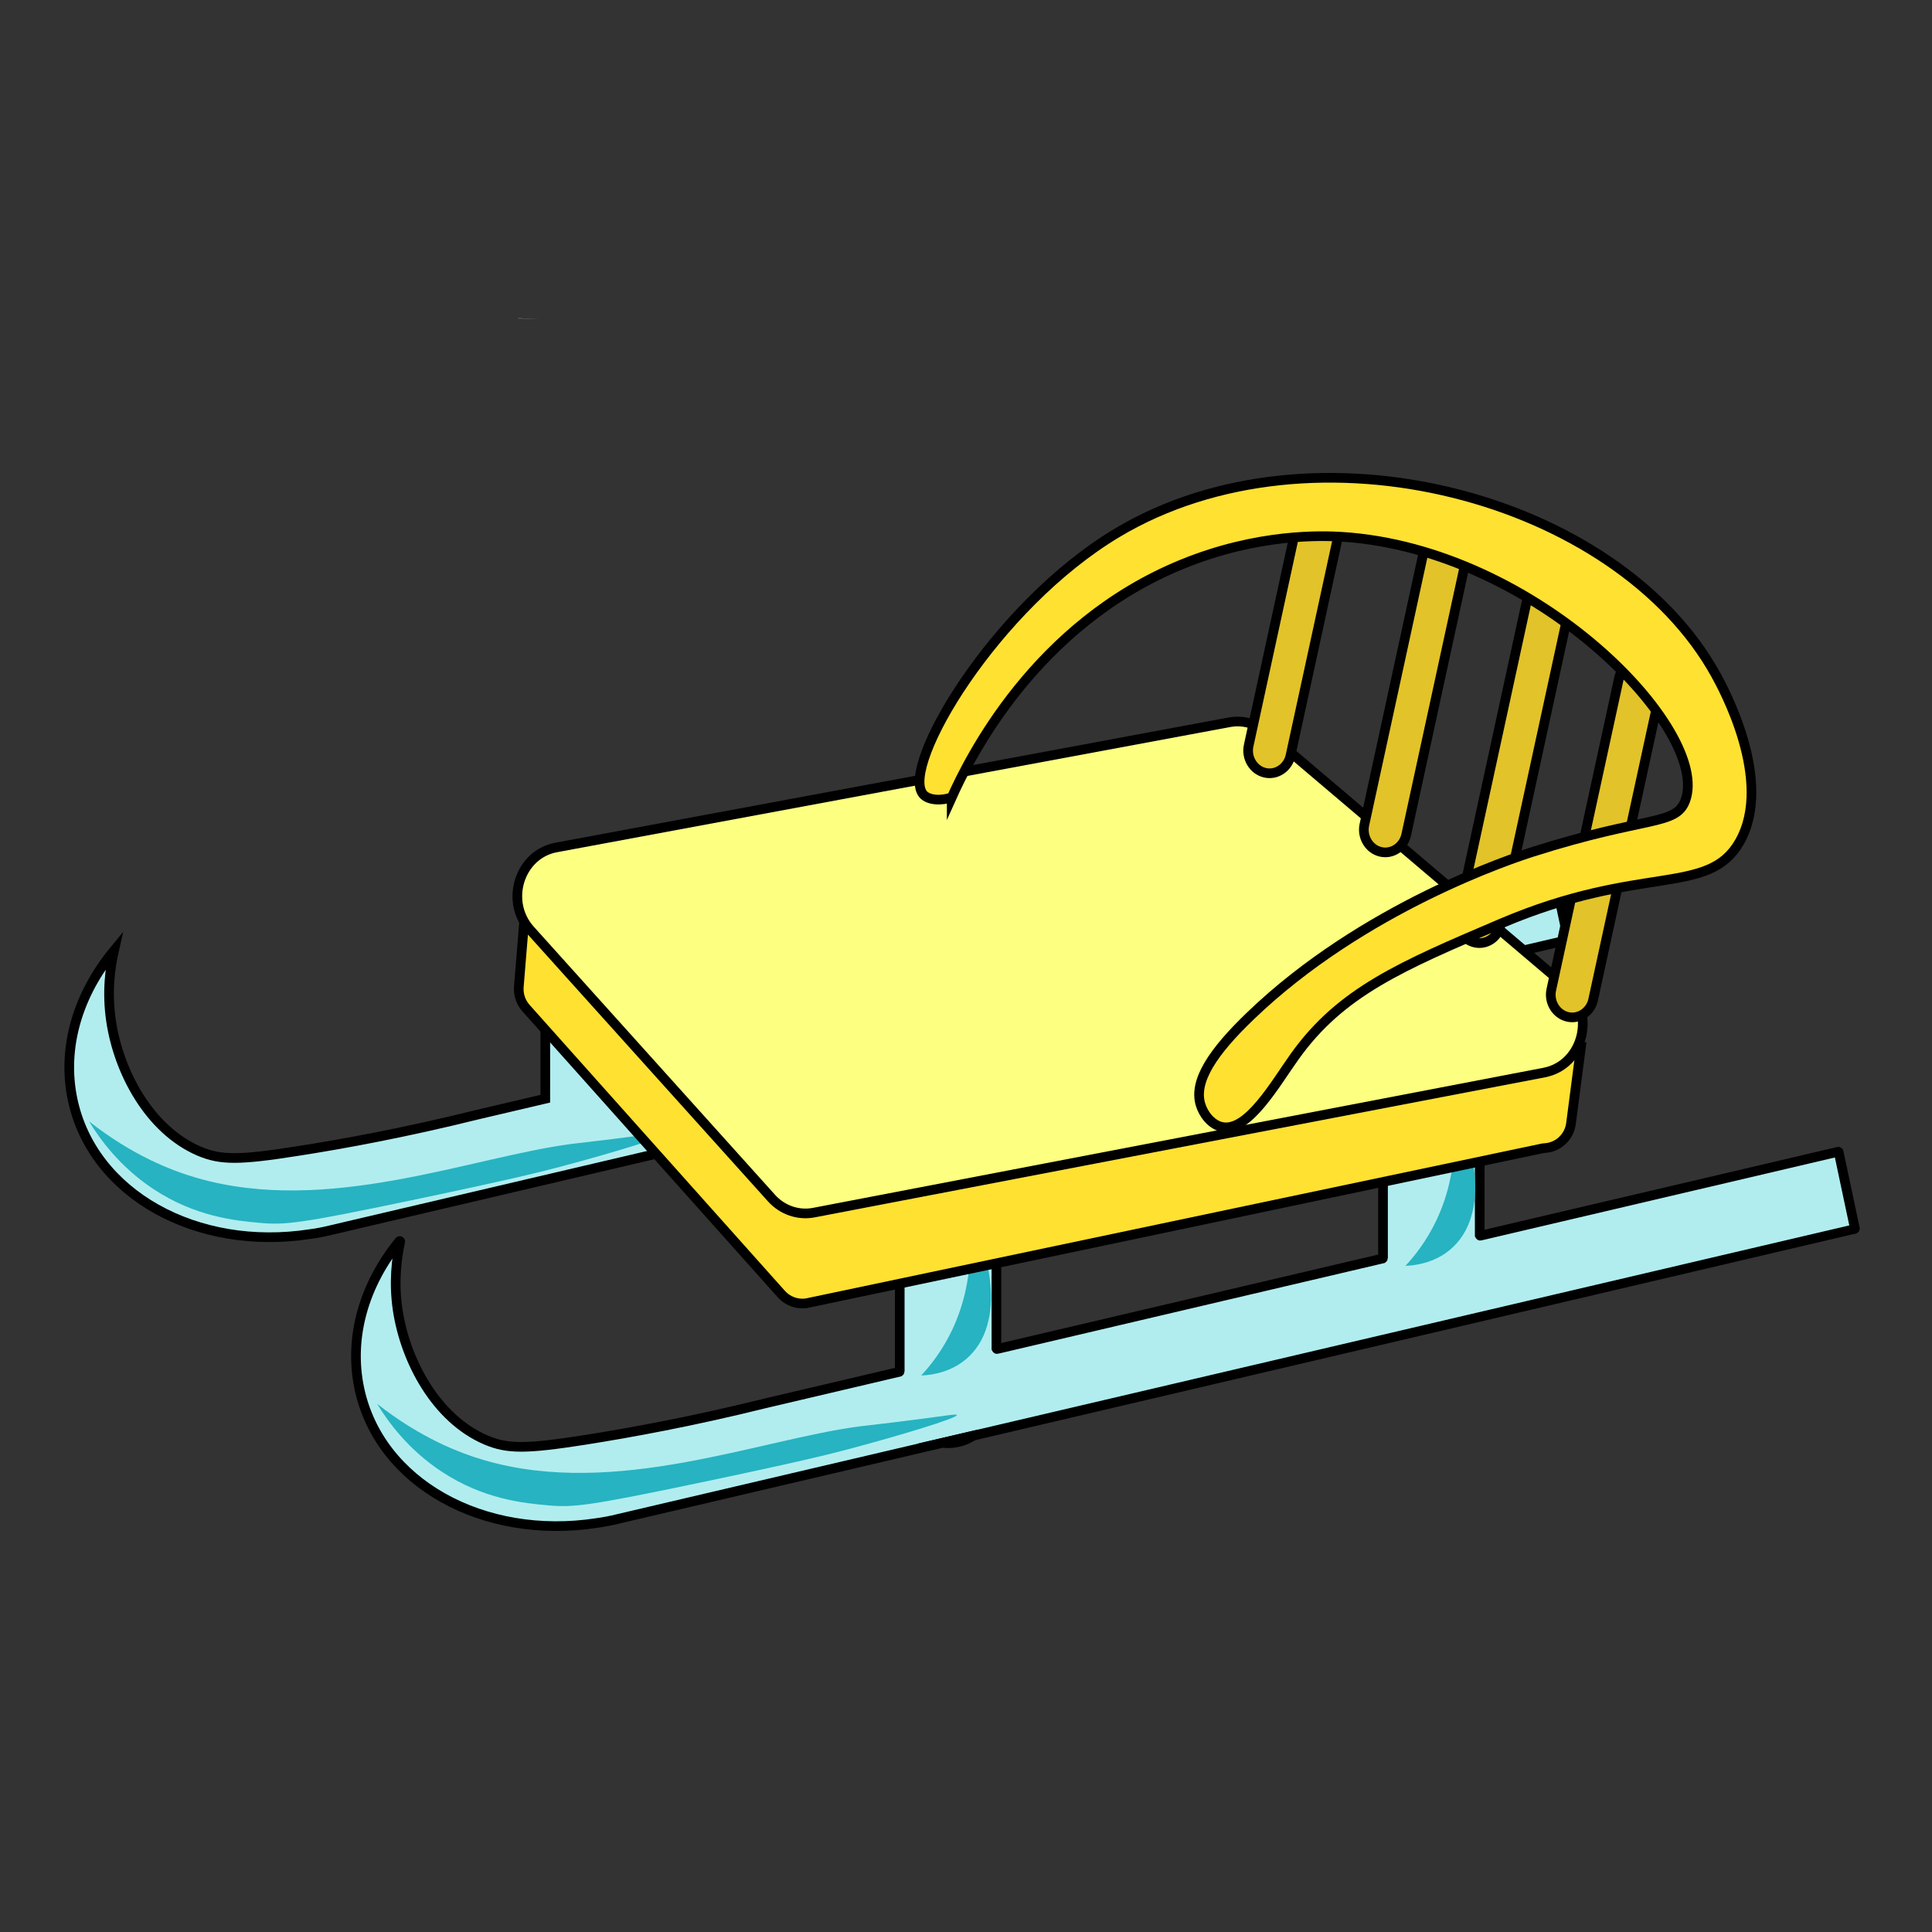 <?xml version="1.0" encoding="UTF-8"?>
<svg id="_Слой_1" data-name="Слой 1" xmlns="http://www.w3.org/2000/svg" viewBox="0 0 200 200">
  <rect x="0" y="0" width="200" height="200" fill="#333333" stroke="none"/>
  <defs>
    <style>
      .cls-1 {
        fill: #fff;
      }

      .cls-2 {
        fill: #b1edef;
      }

      .cls-2, .cls-3, .cls-4, .cls-5 {
        stroke: #000;
        stroke-miterlimit: 10;
      }

      .cls-3 {
        fill: #e2c329;
      }

      .cls-6 {
        fill: #27b3c1;
      }

      .cls-4 {
        fill: #ffe131;
      }

      .cls-5 {
        fill: #fcff80;
      }
    </style>
  </defs>
  <g>
    <path class="cls-1" d="m53.67,32.92c.73.07,1.48.09,2.22.09h-2.22v-.09Z"/>
    <path d="m53.67,32.92v.09h2.22c-.74,0-1.49-.02-2.22-.09h0Z"/>
  </g>
  <path class="cls-2" d="m192,127.17s0,.03,0,.04c0,0,0,.02-.03.02-.03,0-21.04,4.94-91.22,21.39l-3.17.74-33.61,7.88c-.72.18-1.46.32-2.18.42-11.76,1.81-22.52-4.12-24.59-13.92-1.13-5.34.53-10.81,4.14-15.25.03-.04.11-.01.09.04-.36,1.66-.7,4.16-.26,7.09.79,5.24,3.95,11.22,9.12,13.44,2.26.97,4.21.94,10.25,0,4.74-.75,11.11-1.91,18.65-3.78l13.91-3.27s.04-.03.04-.05v-12.76c0-2.83,2-5.36,4.68-5.53,1.51-.1,2.88.5,3.86,1.53.91.96,1.47,2.27,1.47,3.72v10.68s.03.06.06.05l39.92-9.37s.04-.03.04-.05v-13.9c0-2.83,2-5.36,4.68-5.53,1.51-.1,2.88.5,3.86,1.53.91.96,1.47,2.27,1.47,3.72v11.82s.03.06.06.05l37.04-8.69s.03,0,.04,0c0,0,.02.01.02.03.01.04.98,4.6,1.67,7.88Z"/>
  <path class="cls-2" d="m162.33,97.3l-128.03,30.03c-.73.18-1.47.33-2.19.42-11.76,1.82-22.51-4.12-24.59-13.91-1.15-5.42.59-10.95,4.28-15.43-.38,1.67-.76,4.26-.3,7.3.78,5.25,3.94,11.22,9.1,13.45,2.27.97,4.22.94,10.25-.01,4.75-.74,11.11-1.91,18.65-3.78l6.95-1.63v-14.06c0-2.9,2.25-5.26,5-5.26,1.38,0,2.62.58,3.54,1.54s1.47,2.27,1.47,3.72v11.71l54.47-12.77v-14.14c0-2.9,2.25-5.26,5-5.26,1.38,0,2.62.58,3.54,1.54s1.47,2.27,1.47,3.72v11.8l29.7-6.97,1.69,7.99Z"/>
  <path class="cls-6" d="m9.2,116.07c4.52,3.55,8.52,5.09,11.12,5.85,13.59,3.96,28.48-2.16,38.91-3.51,1.24-.16,2.77-.3,6.32-.77,2.78-.37,3.66-.52,3.69-.4.07.32-6.01,2.15-11.12,3.51-2,.53-5,1.3-15.56,3.51-11.36,2.38-13.01,2.56-15.56,2.34-2.63-.23-6.78-.64-11.12-3.51-3.49-2.31-5.57-5.21-6.67-7.02Z"/>
  <path class="cls-6" d="m100.67,127.18c-.48.04.51,5-2.12,10.53-1,2.09-2.21,3.63-3.19,4.68,1-.04,3.5-.3,5.31-2.34,3.97-4.46.63-12.92,0-12.87Z"/>
  <path class="cls-6" d="m150.8,115.83c-.48.04.51,5-2.12,10.53-1,2.09-2.21,3.63-3.19,4.68,1-.04,3.5-.3,5.31-2.34,3.97-4.46.63-12.92,0-12.87Z"/>
  <path class="cls-2" d="m100.74,148.63c-.76.49-1.65.77-2.6.77-.19,0-.38-.01-.57-.04l3.17-.74Z"/>
  <path class="cls-4" d="m163.67,108.32l-1.04,7.98c-.18,1.4-1.32,2.47-2.72,2.55-.07,0-.13.01-.2.02l-76.27,16.05c-.96.12-1.92-.24-2.56-.96l-15.95-17.86-10.47-11.73c-.55-.61-.82-1.42-.75-2.24l.89-10.86,1.46.69-.19.02,27.56,31.99c.65.76,1.64,1.14,2.62,1l76.96-16.76.66.11Z"/>
  <path class="cls-5" d="m159.86,111.03l-75.61,14.5c-1.61.31-3.27-.26-4.39-1.51l-24.97-27.75c-2.66-2.95-1.13-7.83,2.68-8.54l39.27-7.3,30.43-5.66c1.38-.26,2.8.13,3.89,1.05l7.71,6.54,23.17,19.67c3.23,2.74,1.91,8.21-2.18,9Z"/>
  <path class="cls-3" d="m130.93,79.99h0c-1.19-.29-1.94-1.55-1.67-2.8l5.24-24.13c.27-1.25,1.47-2.05,2.66-1.76h0c1.19.29,1.94,1.55,1.67,2.8l-5.24,24.13c-.27,1.25-1.47,2.05-2.66,1.76Z"/>
  <path class="cls-3" d="m142.91,88.18h0c-1.19-.29-1.94-1.55-1.67-2.8l6.22-28.63c.27-1.25,1.47-2.05,2.66-1.76h0c1.19.29,1.94,1.55,1.67,2.8l-6.22,28.63c-.27,1.25-1.47,2.05-2.66,1.76Z"/>
  <path class="cls-3" d="m152.65,97.57h0c-1.19-.29-1.94-1.55-1.67-2.8l7.02-32.31c.27-1.25,1.47-2.05,2.66-1.76h0c1.19.29,1.94,1.55,1.67,2.8l-7.02,32.31c-.27,1.25-1.47,2.05-2.66,1.76Z"/>
  <path class="cls-3" d="m162.26,105.26h0c-1.19-.29-1.94-1.55-1.67-2.8l7.02-32.31c.27-1.25,1.47-2.05,2.66-1.76h0c1.19.29,1.94,1.55,1.67,2.8l-7.02,32.31c-.27,1.25-1.47,2.05-2.66,1.76Z"/>
  <path class="cls-4" d="m98.52,82.53c-1.01.39-2.46.35-3-.36-2.25-2.98,7.43-19.42,20.14-27.02,20.32-12.15,51.8-3.73,61.97,14.72.68,1.24,6.05,10.97,2.45,17.28-3.24,5.67-10.11,2.24-24.69,8.45-10.32,4.4-16.57,7.06-21.35,13.75-2.02,2.82-4.86,7.88-7.55,7.31-1.08-.23-1.92-1.31-2.22-2.34-.71-2.41,1.28-5.42,5.17-9.15,11.67-11.23,27.19-16.34,29.24-16.99,11.83-3.77,14.82-2.67,15.79-5.33,2.63-7.2-15.35-25.99-35.54-27.28-2.06-.13-8.69-.37-16.53,2.83-15.3,6.24-22.11,20.21-23.88,24.15Z"/>
  <path class="cls-6" d="m39.02,145.31c4.52,3.55,8.52,5.09,11.12,5.85,13.59,3.96,28.48-2.16,38.91-3.51,1.24-.16,2.77-.3,6.32-.77,2.78-.37,3.66-.52,3.69-.4.07.32-6.01,2.15-11.12,3.51-2,.53-5,1.3-15.56,3.51-11.36,2.38-13.01,2.56-15.56,2.34-2.63-.23-6.78-.64-11.12-3.51-3.49-2.31-5.57-5.21-6.67-7.02Z"/>
</svg>